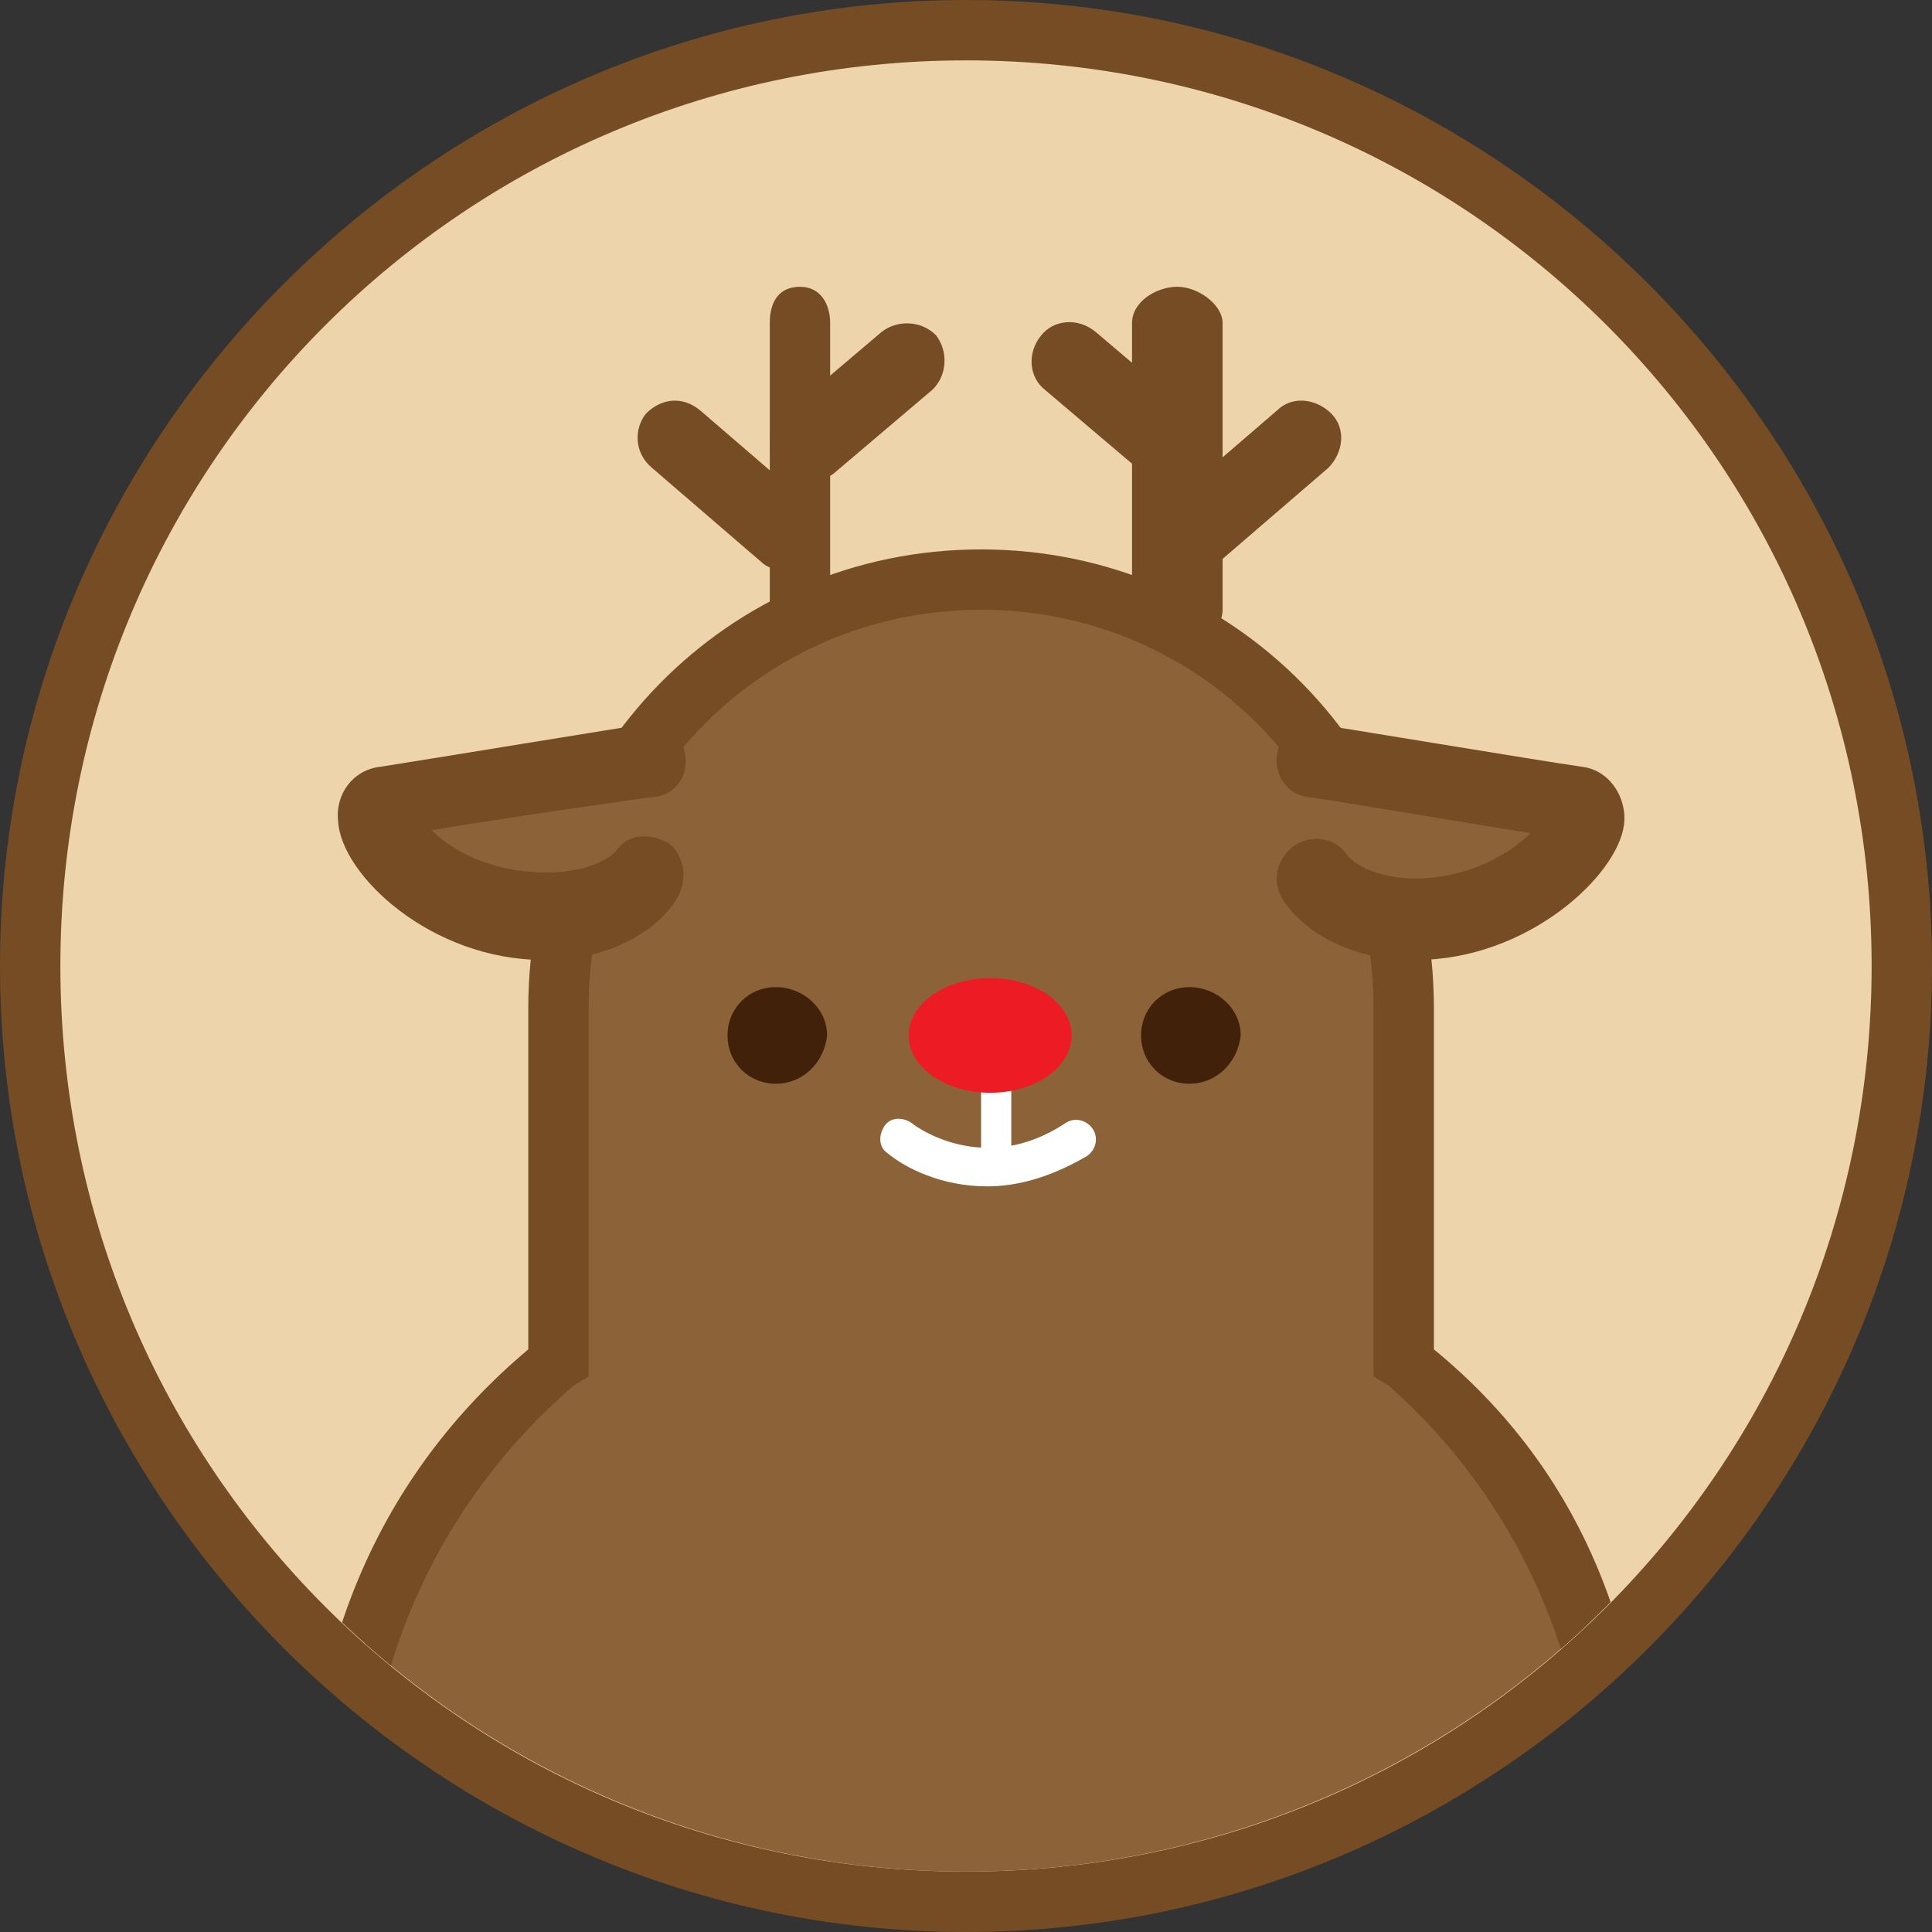 <?xml version="1.0" encoding="utf-8"?>
<!-- Generator: Adobe Illustrator 18.0.0, SVG Export Plug-In . SVG Version: 6.00 Build 0)  -->
<!DOCTYPE svg PUBLIC "-//W3C//DTD SVG 1.1//EN" "http://www.w3.org/Graphics/SVG/1.1/DTD/svg11.dtd">
<svg version="1.1" id="图层_1" xmlns="http://www.w3.org/2000/svg" xmlns:xlink="http://www.w3.org/1999/xlink" x="0px" y="0px"
	 viewBox="0 0 64 64" enable-background="new 0 0 64 64" xml:space="preserve">
<rect x="0" y="0" width="64" height="64" fill="#333333" stroke="none"/>
<g>
	<g>
		<g>
			<path fill="#EDD4AB" d="M32,63C14.9,63,1,49.1,1,32C1,14.9,14.9,1,32,1s31,13.9,31,31C63,49.1,49.1,63,32,63z"/>
		</g>
		<g>
			<path fill="#754C24" d="M32,2c16.6,0,30,13.4,30,30c0,16.6-13.4,30-30,30C15.4,62,2,48.6,2,32C2,15.4,15.4,2,32,2 M32,0
				C14.4,0,0,14.4,0,32c0,17.6,14.4,32,32,32s32-14.4,32-32C64,14.4,49.6,0,32,0L32,0z"/>
		</g>
	</g>
	<g>
		<defs>
			<circle id="SVGID_11_" cx="32" cy="32" r="30"/>
		</defs>
		<clipPath id="SVGID_2_">
			<use xlink:href="#SVGID_11_"  overflow="visible"/>
		</clipPath>
		<g clip-path="url(#SVGID_2_)">
			<g>
				<path fill="#8C6239" d="M46.5,45.2V33.4c0-7.9-6.1-14.2-14-14.2s-14,6.4-14,14.2v11.7c-5,3.9-7.3,9.5-7.3,15.8
					c0,11.8,9.4,21.3,21.2,21.3c11.8,0,21.2-9.5,21.2-21.3C53.6,54.7,51.5,49.1,46.5,45.2z"/>
				<path fill="#754C24" d="M32.3,83.3c-12.3,0-22.1-10-22.1-22.3c0-6.3,2.3-12.1,7.3-16.3V33.4c0-8.4,6.6-15.2,15-15.2
					s15,6.8,15,15.2v11.3c5,4.1,7.1,9.8,7.1,16.3C54.6,73.3,44.7,83.3,32.3,83.3z M32.5,20.2c-7.3,0-13,5.9-13,13.2v12.2L19,45.9
					c-4.4,3.8-6.9,9.2-6.9,15.1c0,11.2,9,20.3,20.2,20.3c11.2,0,20.4-9.1,20.4-20.3c0-6-2.5-11.4-6.7-15.1l-0.5-0.3V33.4
					C45.5,26.1,39.8,20.2,32.5,20.2z"/>
			</g>
			<g>
				<g>
					<g>
						<circle fill="#FFFFFF" cx="25.7" cy="34.3" r="1"/>
					</g>
					<g>
						<path fill="#42210B" d="M25.7,35.9c-0.9,0-1.6-0.7-1.6-1.6c0-0.9,0.7-1.6,1.6-1.6c0.9,0,1.7,0.7,1.7,1.6
							C27.3,35.2,26.6,35.9,25.7,35.9z"/>
					</g>
				</g>
				<g>
					<g>
						<path fill="#42210B" d="M39.4,35.9c-0.9,0-1.6-0.7-1.6-1.6c0-0.9,0.7-1.6,1.6-1.6c0.9,0,1.7,0.7,1.7,1.6
							C41,35.2,40.3,35.9,39.4,35.9z"/>
					</g>
				</g>
				<g>
					<g>
						<g>
							<path fill="#FFFFFF" d="M33,38.6c-0.3,0-0.5-0.3-0.5-0.6v-2.7c0-0.3,0.2-0.6,0.5-0.6c0.3,0,0.5,0.3,0.5,0.6v2.7
								C33.5,38.3,33.3,38.6,33,38.6z"/>
						</g>
					</g>
					<g>
						<g>
							<path fill="#FFFFFF" d="M32.7,39.3c-1.5,0-2.7-0.6-3.3-1.1c-0.3-0.2-0.3-0.6-0.1-0.9c0.2-0.3,0.6-0.3,0.9-0.1
								c0.1,0.1,2.4,1.8,5.1,0c0.3-0.2,0.7-0.1,0.9,0.2c0.2,0.3,0.1,0.7-0.2,0.9C34.8,39,33.7,39.3,32.7,39.3z"/>
						</g>
					</g>
				</g>
			</g>
			<g>
				<g>
					<ellipse fill="#ED1C24" cx="32.8" cy="34.3" rx="2.7" ry="1.9"/>
				</g>
				<g>
					<path fill="#ED1C24" d="M32.6,32.9c-1.1,0-2.1,0.6-2.1,1.4c0,0.7,1,1.4,2.1,1.4c1.1,0,2.1-0.6,2.1-1.4
						C34.7,33.6,33.7,32.9,32.6,32.9z"/>
				</g>
			</g>
			<g>
				<g>
					<g>
						<line fill="#8C6239" x1="26.5" y1="10.8" x2="26.5" y2="19.8"/>
						<path fill="#754C24" d="M26.5,21.4c-0.7,0-1-0.6-1-1.2v-9.5c0-0.7,0.3-1.2,1-1.2c0.7,0,1,0.6,1,1.2v9.5
							C27.5,20.9,27.2,21.4,26.5,21.4z"/>
					</g>
				</g>
				<g>
					<line fill="#8C6239" x1="22.4" y1="14.5" x2="26" y2="17.6"/>
					<path fill="#754C24" d="M26,18.9c-0.3,0-0.6-0.1-0.8-0.3l-3.6-3.1C21,15,21,14.2,21.4,13.7c0.5-0.5,1.2-0.6,1.8-0.1l3.6,3.1
						c0.5,0.5,0.6,1.2,0.1,1.8C26.7,18.7,26.3,18.9,26,18.9z"/>
				</g>
				<g>
					<line fill="#8C6239" x1="30.1" y1="11.9" x2="26.8" y2="14.7"/>
					<path fill="#754C24" d="M26.8,16c-0.4,0-0.7-0.2-1-0.4c-0.4-0.5-0.4-1.3,0.1-1.8l3.3-2.8c0.5-0.4,1.3-0.4,1.8,0.1
						c0.4,0.5,0.4,1.3-0.1,1.8l-3.3,2.8C27.3,15.9,27,16,26.8,16z"/>
				</g>
			</g>
			<g>
				<g>
					<g>
						<line fill="#8C6239" x1="38.5" y1="10.8" x2="38.5" y2="19.8"/>
						<path fill="#754C24" d="M39,21.4c-0.7,0-1.5-0.6-1.5-1.2v-9.5c0-0.7,0.8-1.2,1.5-1.2c0.7,0,1.5,0.6,1.5,1.2v9.5
							C40.5,20.9,39.7,21.4,39,21.4z"/>
					</g>
				</g>
				<g>
					<line fill="#8C6239" x1="43.1" y1="14.5" x2="39.5" y2="17.6"/>
					<path fill="#754C24" d="M39.5,18.9c-0.4,0-0.7-0.1-0.9-0.4c-0.5-0.5-0.4-1.3,0.1-1.8l3.6-3.1c0.5-0.5,1.3-0.4,1.8,0.1
						c0.5,0.5,0.4,1.3-0.1,1.8l-3.6,3.1C40,18.8,39.7,18.9,39.5,18.9z"/>
				</g>
				<g>
					<line fill="#8C6239" x1="35.4" y1="11.9" x2="38.7" y2="14.7"/>
					<path fill="#754C24" d="M38.7,16c-0.3,0-0.6-0.1-0.8-0.3l-3.3-2.8c-0.5-0.4-0.6-1.2-0.1-1.8c0.4-0.5,1.2-0.6,1.8-0.1l3.3,2.8
						c0.5,0.4,0.6,1.2,0.1,1.8C39.4,15.8,39.1,16,38.7,16z"/>
				</g>
			</g>
			<g>
				<path fill="#8C6239" d="M21.5,25.2c0,0-7.3,1.2-8.7,1.4c-1.4,0.2,1.3,3.8,5.3,3.8c2.4,0,3.3-1.4,3.3-1.4"/>
				<path fill="#754C24" d="M18,31.8c-3.7,0-6.7-2.8-6.8-4.6c-0.1-0.9,0.5-1.7,1.4-1.8c1.3-0.2,8.6-1.4,8.7-1.4
					c0.7-0.1,1.3,0.3,1.4,1c0.1,0.7-0.3,1.3-1,1.4c-0.2,0-5,0.7-7.4,1.1c0.7,0.7,2,1.4,3.8,1.4c0,0,0,0,0,0c1.7,0,2.3-0.7,2.3-0.7
					c0.4-0.6,1.1-0.6,1.7-0.3c0.6,0.4,0.7,1.3,0.3,1.9C22.3,30,21.1,31.8,18,31.8C18.1,31.8,18,31.8,18,31.8z"/>
			</g>
			<g>
				<path fill="#8C6239" d="M43.4,25.2c0,0,7.3,1.2,8.7,1.4c1.4,0.2-1.3,3.8-5.3,3.8c-2.4,0-3.3-1.4-3.3-1.4"/>
				<path fill="#754C24" d="M46.9,31.8C46.9,31.8,46.9,31.8,46.9,31.8c-3.1,0-4.3-1.8-4.4-2c-0.4-0.6-0.2-1.4,0.4-1.8
					c0.6-0.4,1.4-0.2,1.7,0.3c0,0,0.6,0.8,2.3,0.8c1.7,0,3.1-0.8,3.8-1.5c-2.5-0.4-7.2-1.2-7.4-1.2c-0.7-0.1-1.1-0.8-1-1.4
					c0.1-0.7,0.8-1.1,1.4-1c0.1,0,7.3,1.2,8.7,1.4c0.9,0.1,1.5,1,1.4,1.9C53.6,29,50.6,31.8,46.9,31.8z"/>
			</g>
		</g>
	</g>
</g>
</svg>
